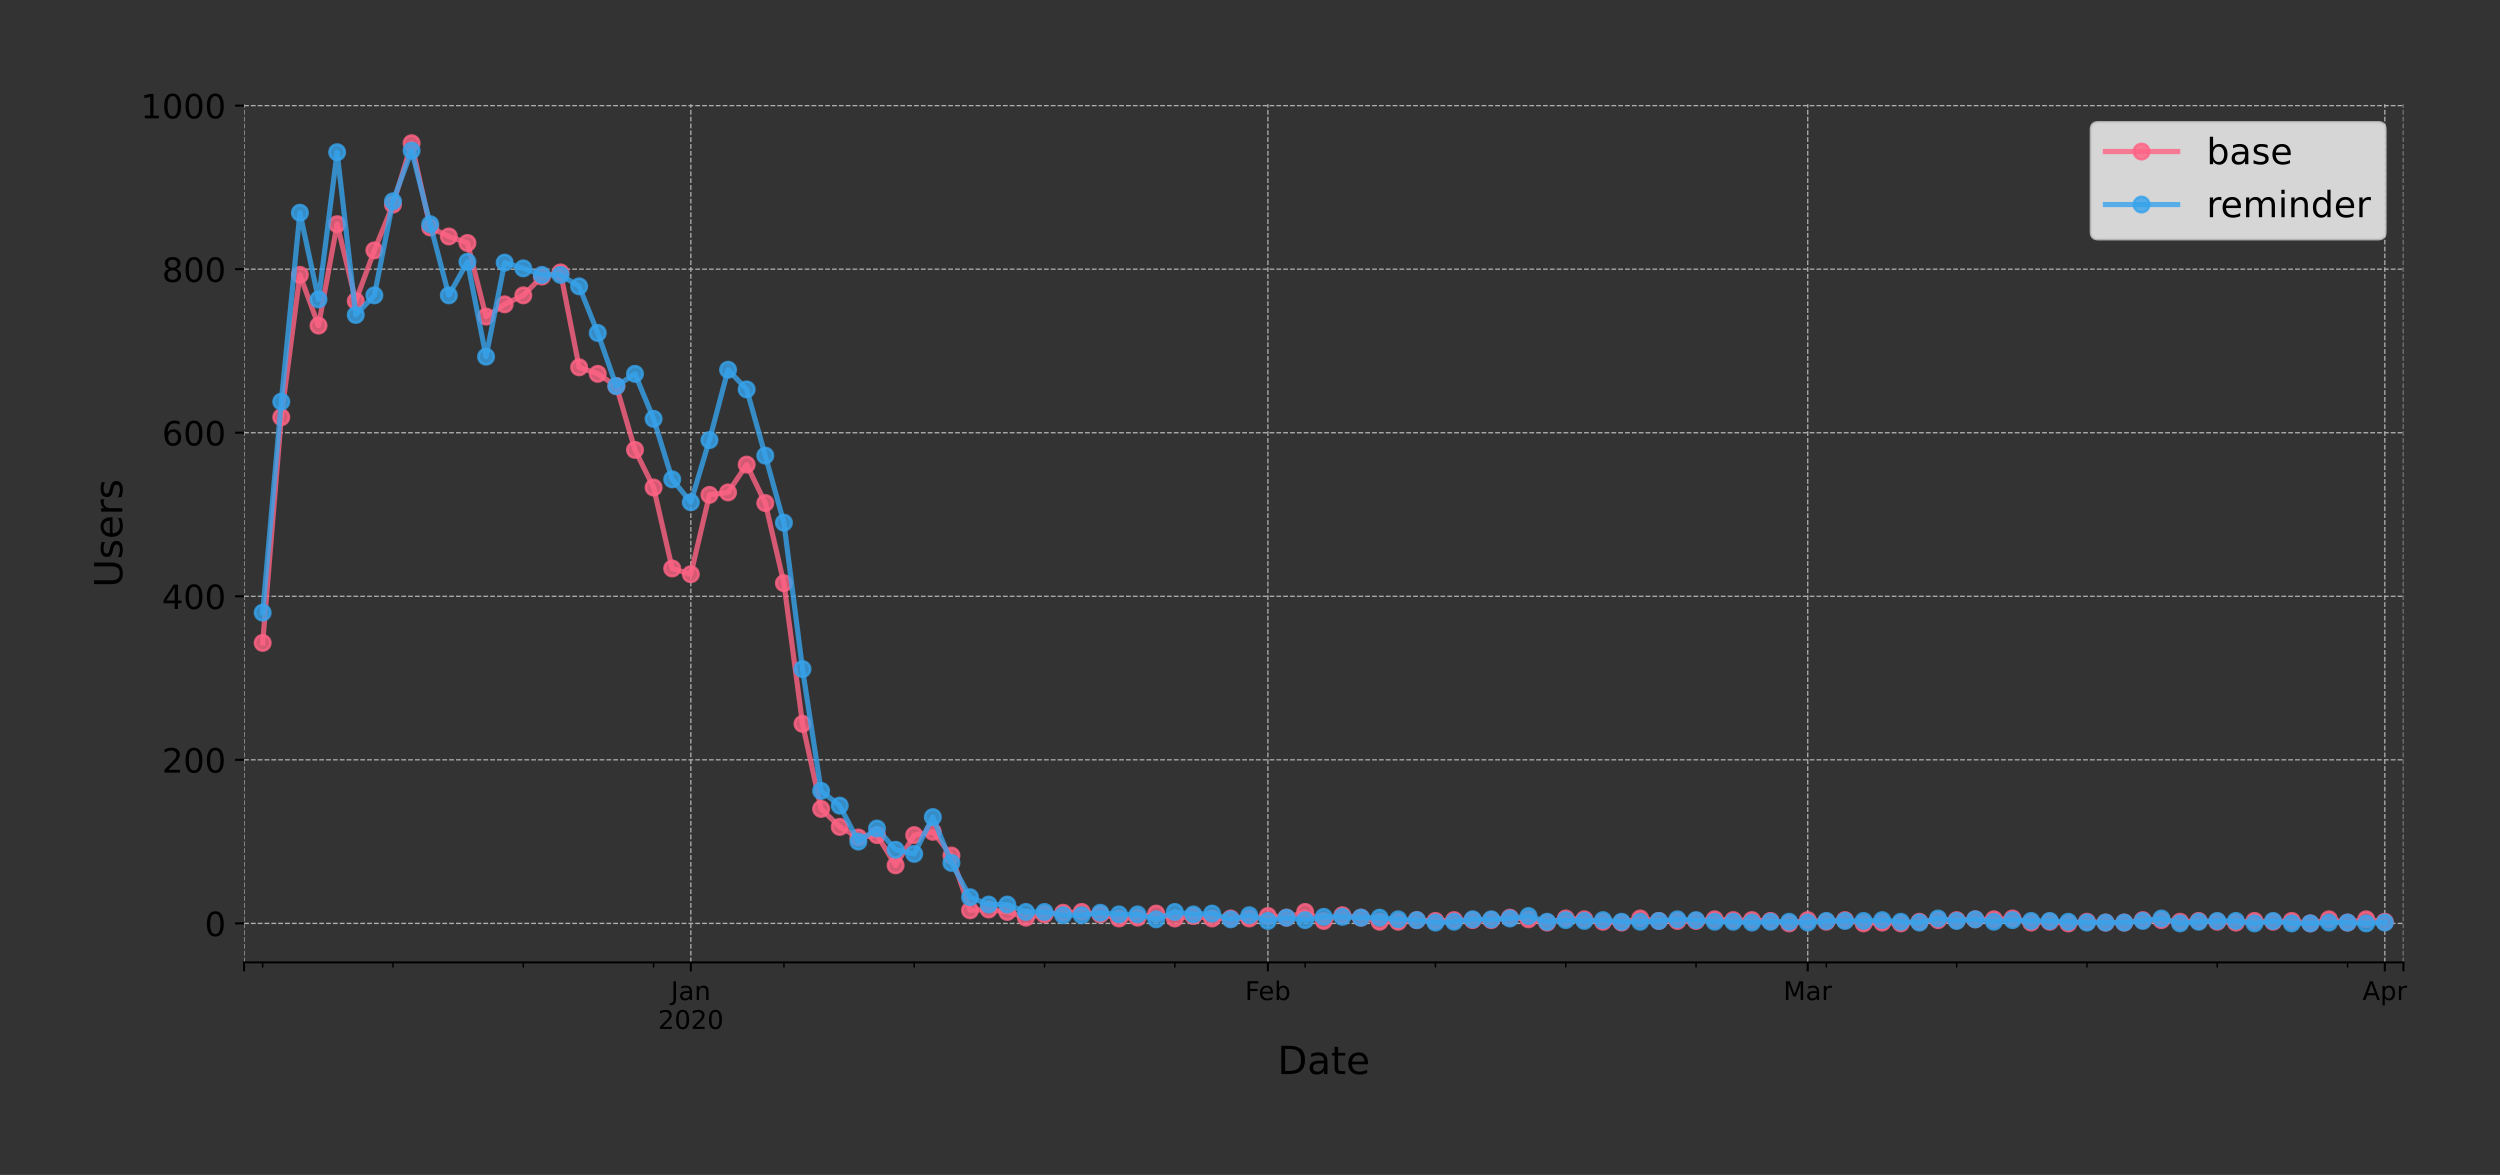 <?xml version="1.0" encoding="utf-8" standalone="no"?>
<!DOCTYPE svg PUBLIC "-//W3C//DTD SVG 1.1//EN"
  "http://www.w3.org/Graphics/SVG/1.1/DTD/svg11.dtd">
<!-- Created with matplotlib (https://matplotlib.org/) -->
<svg height="455.433pt" version="1.1" viewBox="0 0 969.037 455.433" width="969.037pt" xmlns="http://www.w3.org/2000/svg" xmlns:xlink="http://www.w3.org/1999/xlink">
 <rect x="0" y="0" width="969.037" height="455.433" fill="#333333" stroke="none"/>
 <defs>
  <style type="text/css">
*{stroke-linecap:butt;stroke-linejoin:round;}
  </style>
 </defs>
 <g id="figure_1">
  <g id="patch_1">
   <path d="M 0 455.433 
L 969.037 455.433 
L 969.037 0 
L 0 0 
z
" style="fill:none;"/>
  </g>
  <g id="axes_1">
   <g id="patch_2">
    <path d="M 94.602 373.04 
L 931.602 373.04 
L 931.602 40.4 
L 94.602 40.4 
z
" style="fill:none;"/>
   </g>
   <g id="matplotlib.axis_1">
    <g id="xtick_1">
     <g id="line2d_1">
      <path clip-path="url(#pba39776d37)" d="M 94.602 373.04 
L 94.602 40.4 
" style="fill:none;stroke:#b0b0b0;stroke-dasharray:1.85,0.8;stroke-dashoffset:0;stroke-width:0.5;"/>
     </g>
     <g id="line2d_2">
      <defs>
       <path d="M 0 0 
L 0 3.5 
" id="md4cee1762b" style="stroke:#000000;stroke-width:0.8;"/>
      </defs>
      <g>
       <use style="stroke:#000000;stroke-width:0.8;" x="94.602" xlink:href="#md4cee1762b" y="373.04"/>
      </g>
     </g>
    </g>
    <g id="xtick_2">
     <g id="line2d_3">
      <path clip-path="url(#pba39776d37)" d="M 267.775 373.04 
L 267.775 40.4 
" style="fill:none;stroke:#b0b0b0;stroke-dasharray:1.85,0.8;stroke-dashoffset:0;stroke-width:0.5;"/>
     </g>
     <g id="line2d_4">
      <g>
       <use style="stroke:#000000;stroke-width:0.8;" x="267.775" xlink:href="#md4cee1762b" y="373.04"/>
      </g>
     </g>
     <g id="text_1">
      <!-- Jan -->
      <defs>
       <path d="M 9.812 72.906 
L 19.672 72.906 
L 19.672 5.078 
Q 19.672 -8.109 14.672 -14.062 
Q 9.672 -20.016 -1.422 -20.016 
L -5.172 -20.016 
L -5.172 -11.719 
L -2.094 -11.719 
Q 4.438 -11.719 7.125 -8.047 
Q 9.812 -4.391 9.812 5.078 
z
" id="DejaVuSans-74"/>
       <path d="M 34.281 27.484 
Q 23.391 27.484 19.188 25 
Q 14.984 22.516 14.984 16.5 
Q 14.984 11.719 18.141 8.906 
Q 21.297 6.109 26.703 6.109 
Q 34.188 6.109 38.703 11.406 
Q 43.219 16.703 43.219 25.484 
L 43.219 27.484 
z
M 52.203 31.203 
L 52.203 0 
L 43.219 0 
L 43.219 8.297 
Q 40.141 3.328 35.547 0.953 
Q 30.953 -1.422 24.312 -1.422 
Q 15.922 -1.422 10.953 3.297 
Q 6 8.016 6 15.922 
Q 6 25.141 12.172 29.828 
Q 18.359 34.516 30.609 34.516 
L 43.219 34.516 
L 43.219 35.406 
Q 43.219 41.609 39.141 45 
Q 35.062 48.391 27.688 48.391 
Q 23 48.391 18.547 47.266 
Q 14.109 46.141 10.016 43.891 
L 10.016 52.203 
Q 14.938 54.109 19.578 55.047 
Q 24.219 56 28.609 56 
Q 40.484 56 46.344 49.844 
Q 52.203 43.703 52.203 31.203 
z
" id="DejaVuSans-97"/>
       <path d="M 54.891 33.016 
L 54.891 0 
L 45.906 0 
L 45.906 32.719 
Q 45.906 40.484 42.875 44.328 
Q 39.844 48.188 33.797 48.188 
Q 26.516 48.188 22.312 43.547 
Q 18.109 38.922 18.109 30.906 
L 18.109 0 
L 9.078 0 
L 9.078 54.688 
L 18.109 54.688 
L 18.109 46.188 
Q 21.344 51.125 25.703 53.562 
Q 30.078 56 35.797 56 
Q 45.219 56 50.047 50.172 
Q 54.891 44.344 54.891 33.016 
z
" id="DejaVuSans-110"/>
      </defs>
      <g transform="translate(260.067 387.639)scale(0.1 -0.1)">
       <use xlink:href="#DejaVuSans-74"/>
       <use x="29.492" xlink:href="#DejaVuSans-97"/>
       <use x="90.771" xlink:href="#DejaVuSans-110"/>
      </g>
      <!-- 2020 -->
      <defs>
       <path d="M 19.188 8.297 
L 53.609 8.297 
L 53.609 0 
L 7.328 0 
L 7.328 8.297 
Q 12.938 14.109 22.625 23.891 
Q 32.328 33.688 34.812 36.531 
Q 39.547 41.844 41.422 45.531 
Q 43.312 49.219 43.312 52.781 
Q 43.312 58.594 39.234 62.25 
Q 35.156 65.922 28.609 65.922 
Q 23.969 65.922 18.812 64.312 
Q 13.672 62.703 7.812 59.422 
L 7.812 69.391 
Q 13.766 71.781 18.938 73 
Q 24.125 74.219 28.422 74.219 
Q 39.75 74.219 46.484 68.547 
Q 53.219 62.891 53.219 53.422 
Q 53.219 48.922 51.531 44.891 
Q 49.859 40.875 45.406 35.406 
Q 44.188 33.984 37.641 27.219 
Q 31.109 20.453 19.188 8.297 
z
" id="DejaVuSans-50"/>
       <path d="M 31.781 66.406 
Q 24.172 66.406 20.328 58.906 
Q 16.5 51.422 16.5 36.375 
Q 16.5 21.391 20.328 13.891 
Q 24.172 6.391 31.781 6.391 
Q 39.453 6.391 43.281 13.891 
Q 47.125 21.391 47.125 36.375 
Q 47.125 51.422 43.281 58.906 
Q 39.453 66.406 31.781 66.406 
z
M 31.781 74.219 
Q 44.047 74.219 50.516 64.516 
Q 56.984 54.828 56.984 36.375 
Q 56.984 17.969 50.516 8.266 
Q 44.047 -1.422 31.781 -1.422 
Q 19.531 -1.422 13.062 8.266 
Q 6.594 17.969 6.594 36.375 
Q 6.594 54.828 13.062 64.516 
Q 19.531 74.219 31.781 74.219 
z
" id="DejaVuSans-48"/>
      </defs>
      <g transform="translate(255.05 398.836)scale(0.1 -0.1)">
       <use xlink:href="#DejaVuSans-50"/>
       <use x="63.623" xlink:href="#DejaVuSans-48"/>
       <use x="127.246" xlink:href="#DejaVuSans-50"/>
       <use x="190.869" xlink:href="#DejaVuSans-48"/>
      </g>
     </g>
    </g>
    <g id="xtick_3">
     <g id="line2d_5">
      <path clip-path="url(#pba39776d37)" d="M 491.456 373.04 
L 491.456 40.4 
" style="fill:none;stroke:#b0b0b0;stroke-dasharray:1.85,0.8;stroke-dashoffset:0;stroke-width:0.5;"/>
     </g>
     <g id="line2d_6">
      <g>
       <use style="stroke:#000000;stroke-width:0.8;" x="491.456" xlink:href="#md4cee1762b" y="373.04"/>
      </g>
     </g>
     <g id="text_2">
      <!-- Feb -->
      <defs>
       <path d="M 9.812 72.906 
L 51.703 72.906 
L 51.703 64.594 
L 19.672 64.594 
L 19.672 43.109 
L 48.578 43.109 
L 48.578 34.812 
L 19.672 34.812 
L 19.672 0 
L 9.812 0 
z
" id="DejaVuSans-70"/>
       <path d="M 56.203 29.594 
L 56.203 25.203 
L 14.891 25.203 
Q 15.484 15.922 20.484 11.062 
Q 25.484 6.203 34.422 6.203 
Q 39.594 6.203 44.453 7.469 
Q 49.312 8.734 54.109 11.281 
L 54.109 2.781 
Q 49.266 0.734 44.188 -0.344 
Q 39.109 -1.422 33.891 -1.422 
Q 20.797 -1.422 13.156 6.188 
Q 5.516 13.812 5.516 26.812 
Q 5.516 40.234 12.766 48.109 
Q 20.016 56 32.328 56 
Q 43.359 56 49.781 48.891 
Q 56.203 41.797 56.203 29.594 
z
M 47.219 32.234 
Q 47.125 39.594 43.094 43.984 
Q 39.062 48.391 32.422 48.391 
Q 24.906 48.391 20.391 44.141 
Q 15.875 39.891 15.188 32.172 
z
" id="DejaVuSans-101"/>
       <path d="M 48.688 27.297 
Q 48.688 37.203 44.609 42.844 
Q 40.531 48.484 33.406 48.484 
Q 26.266 48.484 22.188 42.844 
Q 18.109 37.203 18.109 27.297 
Q 18.109 17.391 22.188 11.75 
Q 26.266 6.109 33.406 6.109 
Q 40.531 6.109 44.609 11.75 
Q 48.688 17.391 48.688 27.297 
z
M 18.109 46.391 
Q 20.953 51.266 25.266 53.625 
Q 29.594 56 35.594 56 
Q 45.562 56 51.781 48.094 
Q 58.016 40.188 58.016 27.297 
Q 58.016 14.406 51.781 6.484 
Q 45.562 -1.422 35.594 -1.422 
Q 29.594 -1.422 25.266 0.953 
Q 20.953 3.328 18.109 8.203 
L 18.109 0 
L 9.078 0 
L 9.078 75.984 
L 18.109 75.984 
z
" id="DejaVuSans-98"/>
      </defs>
      <g transform="translate(482.604 387.639)scale(0.1 -0.1)">
       <use xlink:href="#DejaVuSans-70"/>
       <use x="52.02" xlink:href="#DejaVuSans-101"/>
       <use x="113.543" xlink:href="#DejaVuSans-98"/>
      </g>
     </g>
    </g>
    <g id="xtick_4">
     <g id="line2d_7">
      <path clip-path="url(#pba39776d37)" d="M 700.706 373.04 
L 700.706 40.4 
" style="fill:none;stroke:#b0b0b0;stroke-dasharray:1.85,0.8;stroke-dashoffset:0;stroke-width:0.5;"/>
     </g>
     <g id="line2d_8">
      <g>
       <use style="stroke:#000000;stroke-width:0.8;" x="700.706" xlink:href="#md4cee1762b" y="373.04"/>
      </g>
     </g>
     <g id="text_3">
      <!-- Mar -->
      <defs>
       <path d="M 9.812 72.906 
L 24.516 72.906 
L 43.109 23.297 
L 61.812 72.906 
L 76.516 72.906 
L 76.516 0 
L 66.891 0 
L 66.891 64.016 
L 48.094 14.016 
L 38.188 14.016 
L 19.391 64.016 
L 19.391 0 
L 9.812 0 
z
" id="DejaVuSans-77"/>
       <path d="M 41.109 46.297 
Q 39.594 47.172 37.812 47.578 
Q 36.031 48 33.891 48 
Q 26.266 48 22.188 43.047 
Q 18.109 38.094 18.109 28.812 
L 18.109 0 
L 9.078 0 
L 9.078 54.688 
L 18.109 54.688 
L 18.109 46.188 
Q 20.953 51.172 25.484 53.578 
Q 30.031 56 36.531 56 
Q 37.453 56 38.578 55.875 
Q 39.703 55.766 41.062 55.516 
z
" id="DejaVuSans-114"/>
      </defs>
      <g transform="translate(691.272 387.639)scale(0.1 -0.1)">
       <use xlink:href="#DejaVuSans-77"/>
       <use x="86.279" xlink:href="#DejaVuSans-97"/>
       <use x="147.559" xlink:href="#DejaVuSans-114"/>
      </g>
     </g>
    </g>
    <g id="xtick_5">
     <g id="line2d_9">
      <path clip-path="url(#pba39776d37)" d="M 924.387 373.04 
L 924.387 40.4 
" style="fill:none;stroke:#b0b0b0;stroke-dasharray:1.85,0.8;stroke-dashoffset:0;stroke-width:0.5;"/>
     </g>
     <g id="line2d_10">
      <g>
       <use style="stroke:#000000;stroke-width:0.8;" x="924.387" xlink:href="#md4cee1762b" y="373.04"/>
      </g>
     </g>
     <g id="text_4">
      <!-- Apr -->
      <defs>
       <path d="M 34.188 63.188 
L 20.797 26.906 
L 47.609 26.906 
z
M 28.609 72.906 
L 39.797 72.906 
L 67.578 0 
L 57.328 0 
L 50.688 18.703 
L 17.828 18.703 
L 11.188 0 
L 0.781 0 
z
" id="DejaVuSans-65"/>
       <path d="M 18.109 8.203 
L 18.109 -20.797 
L 9.078 -20.797 
L 9.078 54.688 
L 18.109 54.688 
L 18.109 46.391 
Q 20.953 51.266 25.266 53.625 
Q 29.594 56 35.594 56 
Q 45.562 56 51.781 48.094 
Q 58.016 40.188 58.016 27.297 
Q 58.016 14.406 51.781 6.484 
Q 45.562 -1.422 35.594 -1.422 
Q 29.594 -1.422 25.266 0.953 
Q 20.953 3.328 18.109 8.203 
z
M 48.688 27.297 
Q 48.688 37.203 44.609 42.844 
Q 40.531 48.484 33.406 48.484 
Q 26.266 48.484 22.188 42.844 
Q 18.109 37.203 18.109 27.297 
Q 18.109 17.391 22.188 11.75 
Q 26.266 6.109 33.406 6.109 
Q 40.531 6.109 44.609 11.75 
Q 48.688 17.391 48.688 27.297 
z
" id="DejaVuSans-112"/>
      </defs>
      <g transform="translate(915.737 387.639)scale(0.1 -0.1)">
       <use xlink:href="#DejaVuSans-65"/>
       <use x="68.408" xlink:href="#DejaVuSans-112"/>
       <use x="131.885" xlink:href="#DejaVuSans-114"/>
      </g>
     </g>
    </g>
    <g id="xtick_6">
     <g id="line2d_11">
      <path clip-path="url(#pba39776d37)" d="M 931.602 373.04 
L 931.602 40.4 
" style="fill:none;stroke:#b0b0b0;stroke-dasharray:1.85,0.8;stroke-dashoffset:0;stroke-width:0.5;"/>
     </g>
     <g id="line2d_12">
      <g>
       <use style="stroke:#000000;stroke-width:0.8;" x="931.602" xlink:href="#md4cee1762b" y="373.04"/>
      </g>
     </g>
    </g>
    <g id="xtick_7">
     <g id="line2d_13">
      <defs>
       <path d="M 0 0 
L 0 2 
" id="md830f588fb" style="stroke:#000000;stroke-width:0.6;"/>
      </defs>
      <g>
       <use style="stroke:#000000;stroke-width:0.6;" x="101.818" xlink:href="#md830f588fb" y="373.04"/>
      </g>
     </g>
    </g>
    <g id="xtick_8">
     <g id="line2d_14">
      <g>
       <use style="stroke:#000000;stroke-width:0.6;" x="152.326" xlink:href="#md830f588fb" y="373.04"/>
      </g>
     </g>
    </g>
    <g id="xtick_9">
     <g id="line2d_15">
      <g>
       <use style="stroke:#000000;stroke-width:0.6;" x="202.835" xlink:href="#md830f588fb" y="373.04"/>
      </g>
     </g>
    </g>
    <g id="xtick_10">
     <g id="line2d_16">
      <g>
       <use style="stroke:#000000;stroke-width:0.6;" x="253.344" xlink:href="#md830f588fb" y="373.04"/>
      </g>
     </g>
    </g>
    <g id="xtick_11">
     <g id="line2d_17">
      <g>
       <use style="stroke:#000000;stroke-width:0.6;" x="303.852" xlink:href="#md830f588fb" y="373.04"/>
      </g>
     </g>
    </g>
    <g id="xtick_12">
     <g id="line2d_18">
      <g>
       <use style="stroke:#000000;stroke-width:0.6;" x="354.361" xlink:href="#md830f588fb" y="373.04"/>
      </g>
     </g>
    </g>
    <g id="xtick_13">
     <g id="line2d_19">
      <g>
       <use style="stroke:#000000;stroke-width:0.6;" x="404.869" xlink:href="#md830f588fb" y="373.04"/>
      </g>
     </g>
    </g>
    <g id="xtick_14">
     <g id="line2d_20">
      <g>
       <use style="stroke:#000000;stroke-width:0.6;" x="455.378" xlink:href="#md830f588fb" y="373.04"/>
      </g>
     </g>
    </g>
    <g id="xtick_15">
     <g id="line2d_21">
      <g>
       <use style="stroke:#000000;stroke-width:0.6;" x="505.887" xlink:href="#md830f588fb" y="373.04"/>
      </g>
     </g>
    </g>
    <g id="xtick_16">
     <g id="line2d_22">
      <g>
       <use style="stroke:#000000;stroke-width:0.6;" x="556.395" xlink:href="#md830f588fb" y="373.04"/>
      </g>
     </g>
    </g>
    <g id="xtick_17">
     <g id="line2d_23">
      <g>
       <use style="stroke:#000000;stroke-width:0.6;" x="606.904" xlink:href="#md830f588fb" y="373.04"/>
      </g>
     </g>
    </g>
    <g id="xtick_18">
     <g id="line2d_24">
      <g>
       <use style="stroke:#000000;stroke-width:0.6;" x="657.413" xlink:href="#md830f588fb" y="373.04"/>
      </g>
     </g>
    </g>
    <g id="xtick_19">
     <g id="line2d_25">
      <g>
       <use style="stroke:#000000;stroke-width:0.6;" x="707.921" xlink:href="#md830f588fb" y="373.04"/>
      </g>
     </g>
    </g>
    <g id="xtick_20">
     <g id="line2d_26">
      <g>
       <use style="stroke:#000000;stroke-width:0.6;" x="758.43" xlink:href="#md830f588fb" y="373.04"/>
      </g>
     </g>
    </g>
    <g id="xtick_21">
     <g id="line2d_27">
      <g>
       <use style="stroke:#000000;stroke-width:0.6;" x="808.938" xlink:href="#md830f588fb" y="373.04"/>
      </g>
     </g>
    </g>
    <g id="xtick_22">
     <g id="line2d_28">
      <g>
       <use style="stroke:#000000;stroke-width:0.6;" x="859.447" xlink:href="#md830f588fb" y="373.04"/>
      </g>
     </g>
    </g>
    <g id="xtick_23">
     <g id="line2d_29">
      <g>
       <use style="stroke:#000000;stroke-width:0.6;" x="909.956" xlink:href="#md830f588fb" y="373.04"/>
      </g>
     </g>
    </g>
    <g id="text_5">
     <!-- Date -->
     <defs>
      <path d="M 19.672 64.797 
L 19.672 8.109 
L 31.594 8.109 
Q 46.688 8.109 53.688 14.938 
Q 60.688 21.781 60.688 36.531 
Q 60.688 51.172 53.688 57.984 
Q 46.688 64.797 31.594 64.797 
z
M 9.812 72.906 
L 30.078 72.906 
Q 51.266 72.906 61.172 64.094 
Q 71.094 55.281 71.094 36.531 
Q 71.094 17.672 61.125 8.828 
Q 51.172 0 30.078 0 
L 9.812 0 
z
" id="DejaVuSans-68"/>
      <path d="M 18.312 70.219 
L 18.312 54.688 
L 36.812 54.688 
L 36.812 47.703 
L 18.312 47.703 
L 18.312 18.016 
Q 18.312 11.328 20.141 9.422 
Q 21.969 7.516 27.594 7.516 
L 36.812 7.516 
L 36.812 0 
L 27.594 0 
Q 17.188 0 13.234 3.875 
Q 9.281 7.766 9.281 18.016 
L 9.281 47.703 
L 2.688 47.703 
L 2.688 54.688 
L 9.281 54.688 
L 9.281 70.219 
z
" id="DejaVuSans-116"/>
     </defs>
     <g transform="translate(495.176 416.314)scale(0.15 -0.15)">
      <use xlink:href="#DejaVuSans-68"/>
      <use x="77.002" xlink:href="#DejaVuSans-97"/>
      <use x="138.281" xlink:href="#DejaVuSans-116"/>
      <use x="177.49" xlink:href="#DejaVuSans-101"/>
     </g>
    </g>
   </g>
   <g id="matplotlib.axis_2">
    <g id="ytick_1">
     <g id="line2d_30">
      <path clip-path="url(#pba39776d37)" d="M 94.602 357.92 
L 931.602 357.92 
" style="fill:none;stroke:#b0b0b0;stroke-dasharray:1.85,0.8;stroke-dashoffset:0;stroke-width:0.5;"/>
     </g>
     <g id="line2d_31">
      <defs>
       <path d="M 0 0 
L -3.5 0 
" id="mca2a0cb3e1" style="stroke:#000000;stroke-width:0.8;"/>
      </defs>
      <g>
       <use style="stroke:#000000;stroke-width:0.8;" x="94.602" xlink:href="#mca2a0cb3e1" y="357.92"/>
      </g>
     </g>
     <g id="text_6">
      <!-- 0 -->
      <g transform="translate(79.331 362.859)scale(0.13 -0.13)">
       <use xlink:href="#DejaVuSans-48"/>
      </g>
     </g>
    </g>
    <g id="ytick_2">
     <g id="line2d_32">
      <path clip-path="url(#pba39776d37)" d="M 94.602 294.524 
L 931.602 294.524 
" style="fill:none;stroke:#b0b0b0;stroke-dasharray:1.85,0.8;stroke-dashoffset:0;stroke-width:0.5;"/>
     </g>
     <g id="line2d_33">
      <g>
       <use style="stroke:#000000;stroke-width:0.8;" x="94.602" xlink:href="#mca2a0cb3e1" y="294.524"/>
      </g>
     </g>
     <g id="text_7">
      <!-- 200 -->
      <g transform="translate(62.788 299.463)scale(0.13 -0.13)">
       <use xlink:href="#DejaVuSans-50"/>
       <use x="63.623" xlink:href="#DejaVuSans-48"/>
       <use x="127.246" xlink:href="#DejaVuSans-48"/>
      </g>
     </g>
    </g>
    <g id="ytick_3">
     <g id="line2d_34">
      <path clip-path="url(#pba39776d37)" d="M 94.602 231.128 
L 931.602 231.128 
" style="fill:none;stroke:#b0b0b0;stroke-dasharray:1.85,0.8;stroke-dashoffset:0;stroke-width:0.5;"/>
     </g>
     <g id="line2d_35">
      <g>
       <use style="stroke:#000000;stroke-width:0.8;" x="94.602" xlink:href="#mca2a0cb3e1" y="231.128"/>
      </g>
     </g>
     <g id="text_8">
      <!-- 400 -->
      <defs>
       <path d="M 37.797 64.312 
L 12.891 25.391 
L 37.797 25.391 
z
M 35.203 72.906 
L 47.609 72.906 
L 47.609 25.391 
L 58.016 25.391 
L 58.016 17.188 
L 47.609 17.188 
L 47.609 0 
L 37.797 0 
L 37.797 17.188 
L 4.891 17.188 
L 4.891 26.703 
z
" id="DejaVuSans-52"/>
      </defs>
      <g transform="translate(62.788 236.067)scale(0.13 -0.13)">
       <use xlink:href="#DejaVuSans-52"/>
       <use x="63.623" xlink:href="#DejaVuSans-48"/>
       <use x="127.246" xlink:href="#DejaVuSans-48"/>
      </g>
     </g>
    </g>
    <g id="ytick_4">
     <g id="line2d_36">
      <path clip-path="url(#pba39776d37)" d="M 94.602 167.731 
L 931.602 167.731 
" style="fill:none;stroke:#b0b0b0;stroke-dasharray:1.85,0.8;stroke-dashoffset:0;stroke-width:0.5;"/>
     </g>
     <g id="line2d_37">
      <g>
       <use style="stroke:#000000;stroke-width:0.8;" x="94.602" xlink:href="#mca2a0cb3e1" y="167.731"/>
      </g>
     </g>
     <g id="text_9">
      <!-- 600 -->
      <defs>
       <path d="M 33.016 40.375 
Q 26.375 40.375 22.484 35.828 
Q 18.609 31.297 18.609 23.391 
Q 18.609 15.531 22.484 10.953 
Q 26.375 6.391 33.016 6.391 
Q 39.656 6.391 43.531 10.953 
Q 47.406 15.531 47.406 23.391 
Q 47.406 31.297 43.531 35.828 
Q 39.656 40.375 33.016 40.375 
z
M 52.594 71.297 
L 52.594 62.312 
Q 48.875 64.062 45.094 64.984 
Q 41.312 65.922 37.594 65.922 
Q 27.828 65.922 22.672 59.328 
Q 17.531 52.734 16.797 39.406 
Q 19.672 43.656 24.016 45.922 
Q 28.375 48.188 33.594 48.188 
Q 44.578 48.188 50.953 41.516 
Q 57.328 34.859 57.328 23.391 
Q 57.328 12.156 50.688 5.359 
Q 44.047 -1.422 33.016 -1.422 
Q 20.359 -1.422 13.672 8.266 
Q 6.984 17.969 6.984 36.375 
Q 6.984 53.656 15.188 63.938 
Q 23.391 74.219 37.203 74.219 
Q 40.922 74.219 44.703 73.484 
Q 48.484 72.75 52.594 71.297 
z
" id="DejaVuSans-54"/>
      </defs>
      <g transform="translate(62.788 172.67)scale(0.13 -0.13)">
       <use xlink:href="#DejaVuSans-54"/>
       <use x="63.623" xlink:href="#DejaVuSans-48"/>
       <use x="127.246" xlink:href="#DejaVuSans-48"/>
      </g>
     </g>
    </g>
    <g id="ytick_5">
     <g id="line2d_38">
      <path clip-path="url(#pba39776d37)" d="M 94.602 104.335 
L 931.602 104.335 
" style="fill:none;stroke:#b0b0b0;stroke-dasharray:1.85,0.8;stroke-dashoffset:0;stroke-width:0.5;"/>
     </g>
     <g id="line2d_39">
      <g>
       <use style="stroke:#000000;stroke-width:0.8;" x="94.602" xlink:href="#mca2a0cb3e1" y="104.335"/>
      </g>
     </g>
     <g id="text_10">
      <!-- 800 -->
      <defs>
       <path d="M 31.781 34.625 
Q 24.75 34.625 20.719 30.859 
Q 16.703 27.094 16.703 20.516 
Q 16.703 13.922 20.719 10.156 
Q 24.75 6.391 31.781 6.391 
Q 38.812 6.391 42.859 10.172 
Q 46.922 13.969 46.922 20.516 
Q 46.922 27.094 42.891 30.859 
Q 38.875 34.625 31.781 34.625 
z
M 21.922 38.812 
Q 15.578 40.375 12.031 44.719 
Q 8.5 49.078 8.5 55.328 
Q 8.5 64.062 14.719 69.141 
Q 20.953 74.219 31.781 74.219 
Q 42.672 74.219 48.875 69.141 
Q 55.078 64.062 55.078 55.328 
Q 55.078 49.078 51.531 44.719 
Q 48 40.375 41.703 38.812 
Q 48.828 37.156 52.797 32.312 
Q 56.781 27.484 56.781 20.516 
Q 56.781 9.906 50.312 4.234 
Q 43.844 -1.422 31.781 -1.422 
Q 19.734 -1.422 13.25 4.234 
Q 6.781 9.906 6.781 20.516 
Q 6.781 27.484 10.781 32.312 
Q 14.797 37.156 21.922 38.812 
z
M 18.312 54.391 
Q 18.312 48.734 21.844 45.562 
Q 25.391 42.391 31.781 42.391 
Q 38.141 42.391 41.719 45.562 
Q 45.312 48.734 45.312 54.391 
Q 45.312 60.062 41.719 63.234 
Q 38.141 66.406 31.781 66.406 
Q 25.391 66.406 21.844 63.234 
Q 18.312 60.062 18.312 54.391 
z
" id="DejaVuSans-56"/>
      </defs>
      <g transform="translate(62.788 109.274)scale(0.13 -0.13)">
       <use xlink:href="#DejaVuSans-56"/>
       <use x="63.623" xlink:href="#DejaVuSans-48"/>
       <use x="127.246" xlink:href="#DejaVuSans-48"/>
      </g>
     </g>
    </g>
    <g id="ytick_6">
     <g id="line2d_40">
      <path clip-path="url(#pba39776d37)" d="M 94.602 40.939 
L 931.602 40.939 
" style="fill:none;stroke:#b0b0b0;stroke-dasharray:1.85,0.8;stroke-dashoffset:0;stroke-width:0.5;"/>
     </g>
     <g id="line2d_41">
      <g>
       <use style="stroke:#000000;stroke-width:0.8;" x="94.602" xlink:href="#mca2a0cb3e1" y="40.939"/>
      </g>
     </g>
     <g id="text_11">
      <!-- 1000 -->
      <defs>
       <path d="M 12.406 8.297 
L 28.516 8.297 
L 28.516 63.922 
L 10.984 60.406 
L 10.984 69.391 
L 28.422 72.906 
L 38.281 72.906 
L 38.281 8.297 
L 54.391 8.297 
L 54.391 0 
L 12.406 0 
z
" id="DejaVuSans-49"/>
      </defs>
      <g transform="translate(54.517 45.878)scale(0.13 -0.13)">
       <use xlink:href="#DejaVuSans-49"/>
       <use x="63.623" xlink:href="#DejaVuSans-48"/>
       <use x="127.246" xlink:href="#DejaVuSans-48"/>
       <use x="190.869" xlink:href="#DejaVuSans-48"/>
      </g>
     </g>
    </g>
    <g id="text_12">
     <!-- Users -->
     <defs>
      <path d="M 8.688 72.906 
L 18.609 72.906 
L 18.609 28.609 
Q 18.609 16.891 22.844 11.734 
Q 27.094 6.594 36.625 6.594 
Q 46.094 6.594 50.344 11.734 
Q 54.594 16.891 54.594 28.609 
L 54.594 72.906 
L 64.5 72.906 
L 64.5 27.391 
Q 64.5 13.141 57.438 5.859 
Q 50.391 -1.422 36.625 -1.422 
Q 22.797 -1.422 15.734 5.859 
Q 8.688 13.141 8.688 27.391 
z
" id="DejaVuSans-85"/>
      <path d="M 44.281 53.078 
L 44.281 44.578 
Q 40.484 46.531 36.375 47.5 
Q 32.281 48.484 27.875 48.484 
Q 21.188 48.484 17.844 46.438 
Q 14.5 44.391 14.5 40.281 
Q 14.5 37.156 16.891 35.375 
Q 19.281 33.594 26.516 31.984 
L 29.594 31.297 
Q 39.156 29.25 43.188 25.516 
Q 47.219 21.781 47.219 15.094 
Q 47.219 7.469 41.188 3.016 
Q 35.156 -1.422 24.609 -1.422 
Q 20.219 -1.422 15.453 -0.562 
Q 10.688 0.297 5.422 2 
L 5.422 11.281 
Q 10.406 8.688 15.234 7.391 
Q 20.062 6.109 24.812 6.109 
Q 31.156 6.109 34.562 8.281 
Q 37.984 10.453 37.984 14.406 
Q 37.984 18.062 35.516 20.016 
Q 33.062 21.969 24.703 23.781 
L 21.578 24.516 
Q 13.234 26.266 9.516 29.906 
Q 5.812 33.547 5.812 39.891 
Q 5.812 47.609 11.281 51.797 
Q 16.75 56 26.812 56 
Q 31.781 56 36.172 55.266 
Q 40.578 54.547 44.281 53.078 
z
" id="DejaVuSans-115"/>
     </defs>
     <g transform="translate(47.398 227.721)rotate(-90)scale(0.15 -0.15)">
      <use xlink:href="#DejaVuSans-85"/>
      <use x="73.193" xlink:href="#DejaVuSans-115"/>
      <use x="125.293" xlink:href="#DejaVuSans-101"/>
      <use x="186.816" xlink:href="#DejaVuSans-114"/>
      <use x="227.93" xlink:href="#DejaVuSans-115"/>
     </g>
    </g>
   </g>
   <g id="line2d_42">
    <path clip-path="url(#pba39776d37)" d="M 101.818 249.196 
L 109.033 161.709 
L 116.249 106.554 
L 123.464 126.207 
L 130.68 86.901 
L 137.895 116.697 
L 145.111 97.045 
L 152.326 79.294 
L 159.542 55.52 
L 166.757 88.169 
L 173.973 91.656 
L 181.188 94.192 
L 188.404 122.72 
L 195.619 117.965 
L 202.835 114.479 
L 210.05 107.188 
L 217.266 105.603 
L 224.481 142.373 
L 231.697 144.909 
L 238.913 149.664 
L 246.128 174.388 
L 253.344 188.969 
L 260.559 220.35 
L 267.775 222.569 
L 274.99 191.822 
L 282.206 190.871 
L 289.421 180.094 
L 296.637 194.992 
L 303.852 226.056 
L 311.068 280.577 
L 318.283 313.543 
L 325.499 320.516 
L 332.714 324.637 
L 339.93 323.686 
L 347.145 335.414 
L 354.361 323.686 
L 361.576 322.418 
L 368.792 331.611 
L 376.007 352.848 
L 383.223 352.531 
L 390.438 353.482 
L 397.654 355.701 
L 404.869 354.433 
L 412.085 353.799 
L 419.3 353.482 
L 426.516 354.433 
L 433.731 356.018 
L 440.947 355.701 
L 448.163 354.116 
L 455.378 356.018 
L 462.594 355.067 
L 469.809 356.018 
L 477.025 356.018 
L 484.24 356.018 
L 491.456 355.067 
L 498.671 355.701 
L 505.887 353.482 
L 513.102 356.969 
L 520.318 354.75 
L 527.533 355.701 
L 534.749 357.286 
L 541.964 357.286 
L 549.18 356.652 
L 556.395 356.969 
L 563.611 356.652 
L 570.826 356.652 
L 578.042 356.652 
L 585.257 355.701 
L 592.473 356.335 
L 599.688 357.603 
L 606.904 356.018 
L 614.119 356.335 
L 621.335 357.286 
L 628.55 357.603 
L 635.766 356.018 
L 642.981 356.969 
L 650.197 356.969 
L 657.413 356.969 
L 664.628 356.335 
L 671.844 356.652 
L 679.059 356.652 
L 686.275 356.969 
L 693.49 357.92 
L 700.706 356.652 
L 707.921 357.286 
L 715.137 356.652 
L 722.352 357.92 
L 729.568 357.603 
L 736.783 357.92 
L 743.999 357.286 
L 751.214 356.652 
L 758.43 356.652 
L 765.645 356.335 
L 772.861 356.335 
L 780.076 356.018 
L 787.292 357.603 
L 794.507 357.286 
L 801.723 357.92 
L 808.938 357.286 
L 816.154 357.603 
L 823.369 357.603 
L 830.585 356.652 
L 837.8 356.652 
L 845.016 357.286 
L 852.231 356.969 
L 859.447 357.286 
L 866.663 357.603 
L 873.878 356.969 
L 881.094 357.286 
L 888.309 356.969 
L 895.525 357.92 
L 902.74 356.335 
L 909.956 357.603 
L 917.171 356.335 
L 924.387 357.286 
" style="fill:none;stroke:#ff6384;stroke-linecap:square;stroke-opacity:0.8;stroke-width:2;"/>
    <defs>
     <path d="M 0 3 
C 0.796 3 1.559 2.684 2.121 2.121 
C 2.684 1.559 3 0.796 3 0 
C 3 -0.796 2.684 -1.559 2.121 -2.121 
C 1.559 -2.684 0.796 -3 0 -3 
C -0.796 -3 -1.559 -2.684 -2.121 -2.121 
C -2.684 -1.559 -3 -0.796 -3 0 
C -3 0.796 -2.684 1.559 -2.121 2.121 
C -1.559 2.684 -0.796 3 0 3 
z
" id="m22642d4219" style="stroke:#ff6384;stroke-opacity:0.8;"/>
    </defs>
    <g clip-path="url(#pba39776d37)">
     <use style="fill:#ff6384;fill-opacity:0.8;stroke:#ff6384;stroke-opacity:0.8;" x="101.818" xlink:href="#m22642d4219" y="249.196"/>
     <use style="fill:#ff6384;fill-opacity:0.8;stroke:#ff6384;stroke-opacity:0.8;" x="109.033" xlink:href="#m22642d4219" y="161.709"/>
     <use style="fill:#ff6384;fill-opacity:0.8;stroke:#ff6384;stroke-opacity:0.8;" x="116.249" xlink:href="#m22642d4219" y="106.554"/>
     <use style="fill:#ff6384;fill-opacity:0.8;stroke:#ff6384;stroke-opacity:0.8;" x="123.464" xlink:href="#m22642d4219" y="126.207"/>
     <use style="fill:#ff6384;fill-opacity:0.8;stroke:#ff6384;stroke-opacity:0.8;" x="130.68" xlink:href="#m22642d4219" y="86.901"/>
     <use style="fill:#ff6384;fill-opacity:0.8;stroke:#ff6384;stroke-opacity:0.8;" x="137.895" xlink:href="#m22642d4219" y="116.697"/>
     <use style="fill:#ff6384;fill-opacity:0.8;stroke:#ff6384;stroke-opacity:0.8;" x="145.111" xlink:href="#m22642d4219" y="97.045"/>
     <use style="fill:#ff6384;fill-opacity:0.8;stroke:#ff6384;stroke-opacity:0.8;" x="152.326" xlink:href="#m22642d4219" y="79.294"/>
     <use style="fill:#ff6384;fill-opacity:0.8;stroke:#ff6384;stroke-opacity:0.8;" x="159.542" xlink:href="#m22642d4219" y="55.52"/>
     <use style="fill:#ff6384;fill-opacity:0.8;stroke:#ff6384;stroke-opacity:0.8;" x="166.757" xlink:href="#m22642d4219" y="88.169"/>
     <use style="fill:#ff6384;fill-opacity:0.8;stroke:#ff6384;stroke-opacity:0.8;" x="173.973" xlink:href="#m22642d4219" y="91.656"/>
     <use style="fill:#ff6384;fill-opacity:0.8;stroke:#ff6384;stroke-opacity:0.8;" x="181.188" xlink:href="#m22642d4219" y="94.192"/>
     <use style="fill:#ff6384;fill-opacity:0.8;stroke:#ff6384;stroke-opacity:0.8;" x="188.404" xlink:href="#m22642d4219" y="122.72"/>
     <use style="fill:#ff6384;fill-opacity:0.8;stroke:#ff6384;stroke-opacity:0.8;" x="195.619" xlink:href="#m22642d4219" y="117.965"/>
     <use style="fill:#ff6384;fill-opacity:0.8;stroke:#ff6384;stroke-opacity:0.8;" x="202.835" xlink:href="#m22642d4219" y="114.479"/>
     <use style="fill:#ff6384;fill-opacity:0.8;stroke:#ff6384;stroke-opacity:0.8;" x="210.05" xlink:href="#m22642d4219" y="107.188"/>
     <use style="fill:#ff6384;fill-opacity:0.8;stroke:#ff6384;stroke-opacity:0.8;" x="217.266" xlink:href="#m22642d4219" y="105.603"/>
     <use style="fill:#ff6384;fill-opacity:0.8;stroke:#ff6384;stroke-opacity:0.8;" x="224.481" xlink:href="#m22642d4219" y="142.373"/>
     <use style="fill:#ff6384;fill-opacity:0.8;stroke:#ff6384;stroke-opacity:0.8;" x="231.697" xlink:href="#m22642d4219" y="144.909"/>
     <use style="fill:#ff6384;fill-opacity:0.8;stroke:#ff6384;stroke-opacity:0.8;" x="238.913" xlink:href="#m22642d4219" y="149.664"/>
     <use style="fill:#ff6384;fill-opacity:0.8;stroke:#ff6384;stroke-opacity:0.8;" x="246.128" xlink:href="#m22642d4219" y="174.388"/>
     <use style="fill:#ff6384;fill-opacity:0.8;stroke:#ff6384;stroke-opacity:0.8;" x="253.344" xlink:href="#m22642d4219" y="188.969"/>
     <use style="fill:#ff6384;fill-opacity:0.8;stroke:#ff6384;stroke-opacity:0.8;" x="260.559" xlink:href="#m22642d4219" y="220.35"/>
     <use style="fill:#ff6384;fill-opacity:0.8;stroke:#ff6384;stroke-opacity:0.8;" x="267.775" xlink:href="#m22642d4219" y="222.569"/>
     <use style="fill:#ff6384;fill-opacity:0.8;stroke:#ff6384;stroke-opacity:0.8;" x="274.99" xlink:href="#m22642d4219" y="191.822"/>
     <use style="fill:#ff6384;fill-opacity:0.8;stroke:#ff6384;stroke-opacity:0.8;" x="282.206" xlink:href="#m22642d4219" y="190.871"/>
     <use style="fill:#ff6384;fill-opacity:0.8;stroke:#ff6384;stroke-opacity:0.8;" x="289.421" xlink:href="#m22642d4219" y="180.094"/>
     <use style="fill:#ff6384;fill-opacity:0.8;stroke:#ff6384;stroke-opacity:0.8;" x="296.637" xlink:href="#m22642d4219" y="194.992"/>
     <use style="fill:#ff6384;fill-opacity:0.8;stroke:#ff6384;stroke-opacity:0.8;" x="303.852" xlink:href="#m22642d4219" y="226.056"/>
     <use style="fill:#ff6384;fill-opacity:0.8;stroke:#ff6384;stroke-opacity:0.8;" x="311.068" xlink:href="#m22642d4219" y="280.577"/>
     <use style="fill:#ff6384;fill-opacity:0.8;stroke:#ff6384;stroke-opacity:0.8;" x="318.283" xlink:href="#m22642d4219" y="313.543"/>
     <use style="fill:#ff6384;fill-opacity:0.8;stroke:#ff6384;stroke-opacity:0.8;" x="325.499" xlink:href="#m22642d4219" y="320.516"/>
     <use style="fill:#ff6384;fill-opacity:0.8;stroke:#ff6384;stroke-opacity:0.8;" x="332.714" xlink:href="#m22642d4219" y="324.637"/>
     <use style="fill:#ff6384;fill-opacity:0.8;stroke:#ff6384;stroke-opacity:0.8;" x="339.93" xlink:href="#m22642d4219" y="323.686"/>
     <use style="fill:#ff6384;fill-opacity:0.8;stroke:#ff6384;stroke-opacity:0.8;" x="347.145" xlink:href="#m22642d4219" y="335.414"/>
     <use style="fill:#ff6384;fill-opacity:0.8;stroke:#ff6384;stroke-opacity:0.8;" x="354.361" xlink:href="#m22642d4219" y="323.686"/>
     <use style="fill:#ff6384;fill-opacity:0.8;stroke:#ff6384;stroke-opacity:0.8;" x="361.576" xlink:href="#m22642d4219" y="322.418"/>
     <use style="fill:#ff6384;fill-opacity:0.8;stroke:#ff6384;stroke-opacity:0.8;" x="368.792" xlink:href="#m22642d4219" y="331.611"/>
     <use style="fill:#ff6384;fill-opacity:0.8;stroke:#ff6384;stroke-opacity:0.8;" x="376.007" xlink:href="#m22642d4219" y="352.848"/>
     <use style="fill:#ff6384;fill-opacity:0.8;stroke:#ff6384;stroke-opacity:0.8;" x="383.223" xlink:href="#m22642d4219" y="352.531"/>
     <use style="fill:#ff6384;fill-opacity:0.8;stroke:#ff6384;stroke-opacity:0.8;" x="390.438" xlink:href="#m22642d4219" y="353.482"/>
     <use style="fill:#ff6384;fill-opacity:0.8;stroke:#ff6384;stroke-opacity:0.8;" x="397.654" xlink:href="#m22642d4219" y="355.701"/>
     <use style="fill:#ff6384;fill-opacity:0.8;stroke:#ff6384;stroke-opacity:0.8;" x="404.869" xlink:href="#m22642d4219" y="354.433"/>
     <use style="fill:#ff6384;fill-opacity:0.8;stroke:#ff6384;stroke-opacity:0.8;" x="412.085" xlink:href="#m22642d4219" y="353.799"/>
     <use style="fill:#ff6384;fill-opacity:0.8;stroke:#ff6384;stroke-opacity:0.8;" x="419.3" xlink:href="#m22642d4219" y="353.482"/>
     <use style="fill:#ff6384;fill-opacity:0.8;stroke:#ff6384;stroke-opacity:0.8;" x="426.516" xlink:href="#m22642d4219" y="354.433"/>
     <use style="fill:#ff6384;fill-opacity:0.8;stroke:#ff6384;stroke-opacity:0.8;" x="433.731" xlink:href="#m22642d4219" y="356.018"/>
     <use style="fill:#ff6384;fill-opacity:0.8;stroke:#ff6384;stroke-opacity:0.8;" x="440.947" xlink:href="#m22642d4219" y="355.701"/>
     <use style="fill:#ff6384;fill-opacity:0.8;stroke:#ff6384;stroke-opacity:0.8;" x="448.163" xlink:href="#m22642d4219" y="354.116"/>
     <use style="fill:#ff6384;fill-opacity:0.8;stroke:#ff6384;stroke-opacity:0.8;" x="455.378" xlink:href="#m22642d4219" y="356.018"/>
     <use style="fill:#ff6384;fill-opacity:0.8;stroke:#ff6384;stroke-opacity:0.8;" x="462.594" xlink:href="#m22642d4219" y="355.067"/>
     <use style="fill:#ff6384;fill-opacity:0.8;stroke:#ff6384;stroke-opacity:0.8;" x="469.809" xlink:href="#m22642d4219" y="356.018"/>
     <use style="fill:#ff6384;fill-opacity:0.8;stroke:#ff6384;stroke-opacity:0.8;" x="477.025" xlink:href="#m22642d4219" y="356.018"/>
     <use style="fill:#ff6384;fill-opacity:0.8;stroke:#ff6384;stroke-opacity:0.8;" x="484.24" xlink:href="#m22642d4219" y="356.018"/>
     <use style="fill:#ff6384;fill-opacity:0.8;stroke:#ff6384;stroke-opacity:0.8;" x="491.456" xlink:href="#m22642d4219" y="355.067"/>
     <use style="fill:#ff6384;fill-opacity:0.8;stroke:#ff6384;stroke-opacity:0.8;" x="498.671" xlink:href="#m22642d4219" y="355.701"/>
     <use style="fill:#ff6384;fill-opacity:0.8;stroke:#ff6384;stroke-opacity:0.8;" x="505.887" xlink:href="#m22642d4219" y="353.482"/>
     <use style="fill:#ff6384;fill-opacity:0.8;stroke:#ff6384;stroke-opacity:0.8;" x="513.102" xlink:href="#m22642d4219" y="356.969"/>
     <use style="fill:#ff6384;fill-opacity:0.8;stroke:#ff6384;stroke-opacity:0.8;" x="520.318" xlink:href="#m22642d4219" y="354.75"/>
     <use style="fill:#ff6384;fill-opacity:0.8;stroke:#ff6384;stroke-opacity:0.8;" x="527.533" xlink:href="#m22642d4219" y="355.701"/>
     <use style="fill:#ff6384;fill-opacity:0.8;stroke:#ff6384;stroke-opacity:0.8;" x="534.749" xlink:href="#m22642d4219" y="357.286"/>
     <use style="fill:#ff6384;fill-opacity:0.8;stroke:#ff6384;stroke-opacity:0.8;" x="541.964" xlink:href="#m22642d4219" y="357.286"/>
     <use style="fill:#ff6384;fill-opacity:0.8;stroke:#ff6384;stroke-opacity:0.8;" x="549.18" xlink:href="#m22642d4219" y="356.652"/>
     <use style="fill:#ff6384;fill-opacity:0.8;stroke:#ff6384;stroke-opacity:0.8;" x="556.395" xlink:href="#m22642d4219" y="356.969"/>
     <use style="fill:#ff6384;fill-opacity:0.8;stroke:#ff6384;stroke-opacity:0.8;" x="563.611" xlink:href="#m22642d4219" y="356.652"/>
     <use style="fill:#ff6384;fill-opacity:0.8;stroke:#ff6384;stroke-opacity:0.8;" x="570.826" xlink:href="#m22642d4219" y="356.652"/>
     <use style="fill:#ff6384;fill-opacity:0.8;stroke:#ff6384;stroke-opacity:0.8;" x="578.042" xlink:href="#m22642d4219" y="356.652"/>
     <use style="fill:#ff6384;fill-opacity:0.8;stroke:#ff6384;stroke-opacity:0.8;" x="585.257" xlink:href="#m22642d4219" y="355.701"/>
     <use style="fill:#ff6384;fill-opacity:0.8;stroke:#ff6384;stroke-opacity:0.8;" x="592.473" xlink:href="#m22642d4219" y="356.335"/>
     <use style="fill:#ff6384;fill-opacity:0.8;stroke:#ff6384;stroke-opacity:0.8;" x="599.688" xlink:href="#m22642d4219" y="357.603"/>
     <use style="fill:#ff6384;fill-opacity:0.8;stroke:#ff6384;stroke-opacity:0.8;" x="606.904" xlink:href="#m22642d4219" y="356.018"/>
     <use style="fill:#ff6384;fill-opacity:0.8;stroke:#ff6384;stroke-opacity:0.8;" x="614.119" xlink:href="#m22642d4219" y="356.335"/>
     <use style="fill:#ff6384;fill-opacity:0.8;stroke:#ff6384;stroke-opacity:0.8;" x="621.335" xlink:href="#m22642d4219" y="357.286"/>
     <use style="fill:#ff6384;fill-opacity:0.8;stroke:#ff6384;stroke-opacity:0.8;" x="628.55" xlink:href="#m22642d4219" y="357.603"/>
     <use style="fill:#ff6384;fill-opacity:0.8;stroke:#ff6384;stroke-opacity:0.8;" x="635.766" xlink:href="#m22642d4219" y="356.018"/>
     <use style="fill:#ff6384;fill-opacity:0.8;stroke:#ff6384;stroke-opacity:0.8;" x="642.981" xlink:href="#m22642d4219" y="356.969"/>
     <use style="fill:#ff6384;fill-opacity:0.8;stroke:#ff6384;stroke-opacity:0.8;" x="650.197" xlink:href="#m22642d4219" y="356.969"/>
     <use style="fill:#ff6384;fill-opacity:0.8;stroke:#ff6384;stroke-opacity:0.8;" x="657.413" xlink:href="#m22642d4219" y="356.969"/>
     <use style="fill:#ff6384;fill-opacity:0.8;stroke:#ff6384;stroke-opacity:0.8;" x="664.628" xlink:href="#m22642d4219" y="356.335"/>
     <use style="fill:#ff6384;fill-opacity:0.8;stroke:#ff6384;stroke-opacity:0.8;" x="671.844" xlink:href="#m22642d4219" y="356.652"/>
     <use style="fill:#ff6384;fill-opacity:0.8;stroke:#ff6384;stroke-opacity:0.8;" x="679.059" xlink:href="#m22642d4219" y="356.652"/>
     <use style="fill:#ff6384;fill-opacity:0.8;stroke:#ff6384;stroke-opacity:0.8;" x="686.275" xlink:href="#m22642d4219" y="356.969"/>
     <use style="fill:#ff6384;fill-opacity:0.8;stroke:#ff6384;stroke-opacity:0.8;" x="693.49" xlink:href="#m22642d4219" y="357.92"/>
     <use style="fill:#ff6384;fill-opacity:0.8;stroke:#ff6384;stroke-opacity:0.8;" x="700.706" xlink:href="#m22642d4219" y="356.652"/>
     <use style="fill:#ff6384;fill-opacity:0.8;stroke:#ff6384;stroke-opacity:0.8;" x="707.921" xlink:href="#m22642d4219" y="357.286"/>
     <use style="fill:#ff6384;fill-opacity:0.8;stroke:#ff6384;stroke-opacity:0.8;" x="715.137" xlink:href="#m22642d4219" y="356.652"/>
     <use style="fill:#ff6384;fill-opacity:0.8;stroke:#ff6384;stroke-opacity:0.8;" x="722.352" xlink:href="#m22642d4219" y="357.92"/>
     <use style="fill:#ff6384;fill-opacity:0.8;stroke:#ff6384;stroke-opacity:0.8;" x="729.568" xlink:href="#m22642d4219" y="357.603"/>
     <use style="fill:#ff6384;fill-opacity:0.8;stroke:#ff6384;stroke-opacity:0.8;" x="736.783" xlink:href="#m22642d4219" y="357.92"/>
     <use style="fill:#ff6384;fill-opacity:0.8;stroke:#ff6384;stroke-opacity:0.8;" x="743.999" xlink:href="#m22642d4219" y="357.286"/>
     <use style="fill:#ff6384;fill-opacity:0.8;stroke:#ff6384;stroke-opacity:0.8;" x="751.214" xlink:href="#m22642d4219" y="356.652"/>
     <use style="fill:#ff6384;fill-opacity:0.8;stroke:#ff6384;stroke-opacity:0.8;" x="758.43" xlink:href="#m22642d4219" y="356.652"/>
     <use style="fill:#ff6384;fill-opacity:0.8;stroke:#ff6384;stroke-opacity:0.8;" x="765.645" xlink:href="#m22642d4219" y="356.335"/>
     <use style="fill:#ff6384;fill-opacity:0.8;stroke:#ff6384;stroke-opacity:0.8;" x="772.861" xlink:href="#m22642d4219" y="356.335"/>
     <use style="fill:#ff6384;fill-opacity:0.8;stroke:#ff6384;stroke-opacity:0.8;" x="780.076" xlink:href="#m22642d4219" y="356.018"/>
     <use style="fill:#ff6384;fill-opacity:0.8;stroke:#ff6384;stroke-opacity:0.8;" x="787.292" xlink:href="#m22642d4219" y="357.603"/>
     <use style="fill:#ff6384;fill-opacity:0.8;stroke:#ff6384;stroke-opacity:0.8;" x="794.507" xlink:href="#m22642d4219" y="357.286"/>
     <use style="fill:#ff6384;fill-opacity:0.8;stroke:#ff6384;stroke-opacity:0.8;" x="801.723" xlink:href="#m22642d4219" y="357.92"/>
     <use style="fill:#ff6384;fill-opacity:0.8;stroke:#ff6384;stroke-opacity:0.8;" x="808.938" xlink:href="#m22642d4219" y="357.286"/>
     <use style="fill:#ff6384;fill-opacity:0.8;stroke:#ff6384;stroke-opacity:0.8;" x="816.154" xlink:href="#m22642d4219" y="357.603"/>
     <use style="fill:#ff6384;fill-opacity:0.8;stroke:#ff6384;stroke-opacity:0.8;" x="823.369" xlink:href="#m22642d4219" y="357.603"/>
     <use style="fill:#ff6384;fill-opacity:0.8;stroke:#ff6384;stroke-opacity:0.8;" x="830.585" xlink:href="#m22642d4219" y="356.652"/>
     <use style="fill:#ff6384;fill-opacity:0.8;stroke:#ff6384;stroke-opacity:0.8;" x="837.8" xlink:href="#m22642d4219" y="356.652"/>
     <use style="fill:#ff6384;fill-opacity:0.8;stroke:#ff6384;stroke-opacity:0.8;" x="845.016" xlink:href="#m22642d4219" y="357.286"/>
     <use style="fill:#ff6384;fill-opacity:0.8;stroke:#ff6384;stroke-opacity:0.8;" x="852.231" xlink:href="#m22642d4219" y="356.969"/>
     <use style="fill:#ff6384;fill-opacity:0.8;stroke:#ff6384;stroke-opacity:0.8;" x="859.447" xlink:href="#m22642d4219" y="357.286"/>
     <use style="fill:#ff6384;fill-opacity:0.8;stroke:#ff6384;stroke-opacity:0.8;" x="866.663" xlink:href="#m22642d4219" y="357.603"/>
     <use style="fill:#ff6384;fill-opacity:0.8;stroke:#ff6384;stroke-opacity:0.8;" x="873.878" xlink:href="#m22642d4219" y="356.969"/>
     <use style="fill:#ff6384;fill-opacity:0.8;stroke:#ff6384;stroke-opacity:0.8;" x="881.094" xlink:href="#m22642d4219" y="357.286"/>
     <use style="fill:#ff6384;fill-opacity:0.8;stroke:#ff6384;stroke-opacity:0.8;" x="888.309" xlink:href="#m22642d4219" y="356.969"/>
     <use style="fill:#ff6384;fill-opacity:0.8;stroke:#ff6384;stroke-opacity:0.8;" x="895.525" xlink:href="#m22642d4219" y="357.92"/>
     <use style="fill:#ff6384;fill-opacity:0.8;stroke:#ff6384;stroke-opacity:0.8;" x="902.74" xlink:href="#m22642d4219" y="356.335"/>
     <use style="fill:#ff6384;fill-opacity:0.8;stroke:#ff6384;stroke-opacity:0.8;" x="909.956" xlink:href="#m22642d4219" y="357.603"/>
     <use style="fill:#ff6384;fill-opacity:0.8;stroke:#ff6384;stroke-opacity:0.8;" x="917.171" xlink:href="#m22642d4219" y="356.335"/>
     <use style="fill:#ff6384;fill-opacity:0.8;stroke:#ff6384;stroke-opacity:0.8;" x="924.387" xlink:href="#m22642d4219" y="357.286"/>
    </g>
   </g>
   <g id="line2d_43">
    <path clip-path="url(#pba39776d37)" d="M 101.818 237.467 
L 109.033 155.686 
L 116.249 82.464 
L 123.464 116.064 
L 130.68 59.007 
L 137.895 122.086 
L 145.111 114.479 
L 152.326 78.026 
L 159.542 58.373 
L 166.757 86.901 
L 173.973 114.479 
L 181.188 101.482 
L 188.404 138.252 
L 195.619 101.799 
L 202.835 104.018 
L 210.05 106.554 
L 217.266 106.554 
L 224.481 110.992 
L 231.697 129.06 
L 238.913 149.664 
L 246.128 144.909 
L 253.344 162.343 
L 260.559 185.799 
L 267.775 194.675 
L 274.99 170.584 
L 282.206 143.324 
L 289.421 150.931 
L 296.637 176.607 
L 303.852 202.599 
L 311.068 259.339 
L 318.283 306.569 
L 325.499 312.275 
L 332.714 326.222 
L 339.93 321.15 
L 347.145 329.392 
L 354.361 330.977 
L 361.576 316.713 
L 368.792 334.464 
L 376.007 347.777 
L 383.223 350.63 
L 390.438 350.63 
L 397.654 353.482 
L 404.869 353.482 
L 412.085 354.75 
L 419.3 354.75 
L 426.516 353.799 
L 433.731 354.433 
L 440.947 354.433 
L 448.163 356.335 
L 455.378 353.482 
L 462.594 354.433 
L 469.809 354.116 
L 477.025 356.335 
L 484.24 354.75 
L 491.456 356.969 
L 498.671 355.701 
L 505.887 356.652 
L 513.102 355.384 
L 520.318 355.384 
L 527.533 355.701 
L 534.749 355.701 
L 541.964 356.335 
L 549.18 356.652 
L 556.395 357.603 
L 563.611 357.286 
L 570.826 356.335 
L 578.042 356.335 
L 585.257 356.018 
L 592.473 355.067 
L 599.688 357.286 
L 606.904 356.652 
L 614.119 356.969 
L 621.335 356.652 
L 628.55 357.286 
L 635.766 357.286 
L 642.981 356.969 
L 650.197 356.335 
L 657.413 356.652 
L 664.628 357.286 
L 671.844 357.286 
L 679.059 357.603 
L 686.275 357.286 
L 693.49 357.286 
L 700.706 357.603 
L 707.921 356.969 
L 715.137 356.969 
L 722.352 356.969 
L 729.568 356.652 
L 736.783 357.286 
L 743.999 357.603 
L 751.214 356.018 
L 758.43 356.969 
L 765.645 356.335 
L 772.861 357.286 
L 780.076 356.652 
L 787.292 356.969 
L 794.507 356.969 
L 801.723 357.286 
L 808.938 357.603 
L 816.154 357.603 
L 823.369 357.603 
L 830.585 356.969 
L 837.8 356.018 
L 845.016 357.92 
L 852.231 357.286 
L 859.447 356.969 
L 866.663 356.969 
L 873.878 357.92 
L 881.094 356.969 
L 888.309 357.92 
L 895.525 357.92 
L 902.74 357.603 
L 909.956 357.603 
L 917.171 357.92 
L 924.387 357.603 
" style="fill:none;stroke:#36a2eb;stroke-linecap:square;stroke-opacity:0.8;stroke-width:2;"/>
    <defs>
     <path d="M 0 3 
C 0.796 3 1.559 2.684 2.121 2.121 
C 2.684 1.559 3 0.796 3 0 
C 3 -0.796 2.684 -1.559 2.121 -2.121 
C 1.559 -2.684 0.796 -3 0 -3 
C -0.796 -3 -1.559 -2.684 -2.121 -2.121 
C -2.684 -1.559 -3 -0.796 -3 0 
C -3 0.796 -2.684 1.559 -2.121 2.121 
C -1.559 2.684 -0.796 3 0 3 
z
" id="m4e9cac5a71" style="stroke:#36a2eb;stroke-opacity:0.8;"/>
    </defs>
    <g clip-path="url(#pba39776d37)">
     <use style="fill:#36a2eb;fill-opacity:0.8;stroke:#36a2eb;stroke-opacity:0.8;" x="101.818" xlink:href="#m4e9cac5a71" y="237.467"/>
     <use style="fill:#36a2eb;fill-opacity:0.8;stroke:#36a2eb;stroke-opacity:0.8;" x="109.033" xlink:href="#m4e9cac5a71" y="155.686"/>
     <use style="fill:#36a2eb;fill-opacity:0.8;stroke:#36a2eb;stroke-opacity:0.8;" x="116.249" xlink:href="#m4e9cac5a71" y="82.464"/>
     <use style="fill:#36a2eb;fill-opacity:0.8;stroke:#36a2eb;stroke-opacity:0.8;" x="123.464" xlink:href="#m4e9cac5a71" y="116.064"/>
     <use style="fill:#36a2eb;fill-opacity:0.8;stroke:#36a2eb;stroke-opacity:0.8;" x="130.68" xlink:href="#m4e9cac5a71" y="59.007"/>
     <use style="fill:#36a2eb;fill-opacity:0.8;stroke:#36a2eb;stroke-opacity:0.8;" x="137.895" xlink:href="#m4e9cac5a71" y="122.086"/>
     <use style="fill:#36a2eb;fill-opacity:0.8;stroke:#36a2eb;stroke-opacity:0.8;" x="145.111" xlink:href="#m4e9cac5a71" y="114.479"/>
     <use style="fill:#36a2eb;fill-opacity:0.8;stroke:#36a2eb;stroke-opacity:0.8;" x="152.326" xlink:href="#m4e9cac5a71" y="78.026"/>
     <use style="fill:#36a2eb;fill-opacity:0.8;stroke:#36a2eb;stroke-opacity:0.8;" x="159.542" xlink:href="#m4e9cac5a71" y="58.373"/>
     <use style="fill:#36a2eb;fill-opacity:0.8;stroke:#36a2eb;stroke-opacity:0.8;" x="166.757" xlink:href="#m4e9cac5a71" y="86.901"/>
     <use style="fill:#36a2eb;fill-opacity:0.8;stroke:#36a2eb;stroke-opacity:0.8;" x="173.973" xlink:href="#m4e9cac5a71" y="114.479"/>
     <use style="fill:#36a2eb;fill-opacity:0.8;stroke:#36a2eb;stroke-opacity:0.8;" x="181.188" xlink:href="#m4e9cac5a71" y="101.482"/>
     <use style="fill:#36a2eb;fill-opacity:0.8;stroke:#36a2eb;stroke-opacity:0.8;" x="188.404" xlink:href="#m4e9cac5a71" y="138.252"/>
     <use style="fill:#36a2eb;fill-opacity:0.8;stroke:#36a2eb;stroke-opacity:0.8;" x="195.619" xlink:href="#m4e9cac5a71" y="101.799"/>
     <use style="fill:#36a2eb;fill-opacity:0.8;stroke:#36a2eb;stroke-opacity:0.8;" x="202.835" xlink:href="#m4e9cac5a71" y="104.018"/>
     <use style="fill:#36a2eb;fill-opacity:0.8;stroke:#36a2eb;stroke-opacity:0.8;" x="210.05" xlink:href="#m4e9cac5a71" y="106.554"/>
     <use style="fill:#36a2eb;fill-opacity:0.8;stroke:#36a2eb;stroke-opacity:0.8;" x="217.266" xlink:href="#m4e9cac5a71" y="106.554"/>
     <use style="fill:#36a2eb;fill-opacity:0.8;stroke:#36a2eb;stroke-opacity:0.8;" x="224.481" xlink:href="#m4e9cac5a71" y="110.992"/>
     <use style="fill:#36a2eb;fill-opacity:0.8;stroke:#36a2eb;stroke-opacity:0.8;" x="231.697" xlink:href="#m4e9cac5a71" y="129.06"/>
     <use style="fill:#36a2eb;fill-opacity:0.8;stroke:#36a2eb;stroke-opacity:0.8;" x="238.913" xlink:href="#m4e9cac5a71" y="149.664"/>
     <use style="fill:#36a2eb;fill-opacity:0.8;stroke:#36a2eb;stroke-opacity:0.8;" x="246.128" xlink:href="#m4e9cac5a71" y="144.909"/>
     <use style="fill:#36a2eb;fill-opacity:0.8;stroke:#36a2eb;stroke-opacity:0.8;" x="253.344" xlink:href="#m4e9cac5a71" y="162.343"/>
     <use style="fill:#36a2eb;fill-opacity:0.8;stroke:#36a2eb;stroke-opacity:0.8;" x="260.559" xlink:href="#m4e9cac5a71" y="185.799"/>
     <use style="fill:#36a2eb;fill-opacity:0.8;stroke:#36a2eb;stroke-opacity:0.8;" x="267.775" xlink:href="#m4e9cac5a71" y="194.675"/>
     <use style="fill:#36a2eb;fill-opacity:0.8;stroke:#36a2eb;stroke-opacity:0.8;" x="274.99" xlink:href="#m4e9cac5a71" y="170.584"/>
     <use style="fill:#36a2eb;fill-opacity:0.8;stroke:#36a2eb;stroke-opacity:0.8;" x="282.206" xlink:href="#m4e9cac5a71" y="143.324"/>
     <use style="fill:#36a2eb;fill-opacity:0.8;stroke:#36a2eb;stroke-opacity:0.8;" x="289.421" xlink:href="#m4e9cac5a71" y="150.931"/>
     <use style="fill:#36a2eb;fill-opacity:0.8;stroke:#36a2eb;stroke-opacity:0.8;" x="296.637" xlink:href="#m4e9cac5a71" y="176.607"/>
     <use style="fill:#36a2eb;fill-opacity:0.8;stroke:#36a2eb;stroke-opacity:0.8;" x="303.852" xlink:href="#m4e9cac5a71" y="202.599"/>
     <use style="fill:#36a2eb;fill-opacity:0.8;stroke:#36a2eb;stroke-opacity:0.8;" x="311.068" xlink:href="#m4e9cac5a71" y="259.339"/>
     <use style="fill:#36a2eb;fill-opacity:0.8;stroke:#36a2eb;stroke-opacity:0.8;" x="318.283" xlink:href="#m4e9cac5a71" y="306.569"/>
     <use style="fill:#36a2eb;fill-opacity:0.8;stroke:#36a2eb;stroke-opacity:0.8;" x="325.499" xlink:href="#m4e9cac5a71" y="312.275"/>
     <use style="fill:#36a2eb;fill-opacity:0.8;stroke:#36a2eb;stroke-opacity:0.8;" x="332.714" xlink:href="#m4e9cac5a71" y="326.222"/>
     <use style="fill:#36a2eb;fill-opacity:0.8;stroke:#36a2eb;stroke-opacity:0.8;" x="339.93" xlink:href="#m4e9cac5a71" y="321.15"/>
     <use style="fill:#36a2eb;fill-opacity:0.8;stroke:#36a2eb;stroke-opacity:0.8;" x="347.145" xlink:href="#m4e9cac5a71" y="329.392"/>
     <use style="fill:#36a2eb;fill-opacity:0.8;stroke:#36a2eb;stroke-opacity:0.8;" x="354.361" xlink:href="#m4e9cac5a71" y="330.977"/>
     <use style="fill:#36a2eb;fill-opacity:0.8;stroke:#36a2eb;stroke-opacity:0.8;" x="361.576" xlink:href="#m4e9cac5a71" y="316.713"/>
     <use style="fill:#36a2eb;fill-opacity:0.8;stroke:#36a2eb;stroke-opacity:0.8;" x="368.792" xlink:href="#m4e9cac5a71" y="334.464"/>
     <use style="fill:#36a2eb;fill-opacity:0.8;stroke:#36a2eb;stroke-opacity:0.8;" x="376.007" xlink:href="#m4e9cac5a71" y="347.777"/>
     <use style="fill:#36a2eb;fill-opacity:0.8;stroke:#36a2eb;stroke-opacity:0.8;" x="383.223" xlink:href="#m4e9cac5a71" y="350.63"/>
     <use style="fill:#36a2eb;fill-opacity:0.8;stroke:#36a2eb;stroke-opacity:0.8;" x="390.438" xlink:href="#m4e9cac5a71" y="350.63"/>
     <use style="fill:#36a2eb;fill-opacity:0.8;stroke:#36a2eb;stroke-opacity:0.8;" x="397.654" xlink:href="#m4e9cac5a71" y="353.482"/>
     <use style="fill:#36a2eb;fill-opacity:0.8;stroke:#36a2eb;stroke-opacity:0.8;" x="404.869" xlink:href="#m4e9cac5a71" y="353.482"/>
     <use style="fill:#36a2eb;fill-opacity:0.8;stroke:#36a2eb;stroke-opacity:0.8;" x="412.085" xlink:href="#m4e9cac5a71" y="354.75"/>
     <use style="fill:#36a2eb;fill-opacity:0.8;stroke:#36a2eb;stroke-opacity:0.8;" x="419.3" xlink:href="#m4e9cac5a71" y="354.75"/>
     <use style="fill:#36a2eb;fill-opacity:0.8;stroke:#36a2eb;stroke-opacity:0.8;" x="426.516" xlink:href="#m4e9cac5a71" y="353.799"/>
     <use style="fill:#36a2eb;fill-opacity:0.8;stroke:#36a2eb;stroke-opacity:0.8;" x="433.731" xlink:href="#m4e9cac5a71" y="354.433"/>
     <use style="fill:#36a2eb;fill-opacity:0.8;stroke:#36a2eb;stroke-opacity:0.8;" x="440.947" xlink:href="#m4e9cac5a71" y="354.433"/>
     <use style="fill:#36a2eb;fill-opacity:0.8;stroke:#36a2eb;stroke-opacity:0.8;" x="448.163" xlink:href="#m4e9cac5a71" y="356.335"/>
     <use style="fill:#36a2eb;fill-opacity:0.8;stroke:#36a2eb;stroke-opacity:0.8;" x="455.378" xlink:href="#m4e9cac5a71" y="353.482"/>
     <use style="fill:#36a2eb;fill-opacity:0.8;stroke:#36a2eb;stroke-opacity:0.8;" x="462.594" xlink:href="#m4e9cac5a71" y="354.433"/>
     <use style="fill:#36a2eb;fill-opacity:0.8;stroke:#36a2eb;stroke-opacity:0.8;" x="469.809" xlink:href="#m4e9cac5a71" y="354.116"/>
     <use style="fill:#36a2eb;fill-opacity:0.8;stroke:#36a2eb;stroke-opacity:0.8;" x="477.025" xlink:href="#m4e9cac5a71" y="356.335"/>
     <use style="fill:#36a2eb;fill-opacity:0.8;stroke:#36a2eb;stroke-opacity:0.8;" x="484.24" xlink:href="#m4e9cac5a71" y="354.75"/>
     <use style="fill:#36a2eb;fill-opacity:0.8;stroke:#36a2eb;stroke-opacity:0.8;" x="491.456" xlink:href="#m4e9cac5a71" y="356.969"/>
     <use style="fill:#36a2eb;fill-opacity:0.8;stroke:#36a2eb;stroke-opacity:0.8;" x="498.671" xlink:href="#m4e9cac5a71" y="355.701"/>
     <use style="fill:#36a2eb;fill-opacity:0.8;stroke:#36a2eb;stroke-opacity:0.8;" x="505.887" xlink:href="#m4e9cac5a71" y="356.652"/>
     <use style="fill:#36a2eb;fill-opacity:0.8;stroke:#36a2eb;stroke-opacity:0.8;" x="513.102" xlink:href="#m4e9cac5a71" y="355.384"/>
     <use style="fill:#36a2eb;fill-opacity:0.8;stroke:#36a2eb;stroke-opacity:0.8;" x="520.318" xlink:href="#m4e9cac5a71" y="355.384"/>
     <use style="fill:#36a2eb;fill-opacity:0.8;stroke:#36a2eb;stroke-opacity:0.8;" x="527.533" xlink:href="#m4e9cac5a71" y="355.701"/>
     <use style="fill:#36a2eb;fill-opacity:0.8;stroke:#36a2eb;stroke-opacity:0.8;" x="534.749" xlink:href="#m4e9cac5a71" y="355.701"/>
     <use style="fill:#36a2eb;fill-opacity:0.8;stroke:#36a2eb;stroke-opacity:0.8;" x="541.964" xlink:href="#m4e9cac5a71" y="356.335"/>
     <use style="fill:#36a2eb;fill-opacity:0.8;stroke:#36a2eb;stroke-opacity:0.8;" x="549.18" xlink:href="#m4e9cac5a71" y="356.652"/>
     <use style="fill:#36a2eb;fill-opacity:0.8;stroke:#36a2eb;stroke-opacity:0.8;" x="556.395" xlink:href="#m4e9cac5a71" y="357.603"/>
     <use style="fill:#36a2eb;fill-opacity:0.8;stroke:#36a2eb;stroke-opacity:0.8;" x="563.611" xlink:href="#m4e9cac5a71" y="357.286"/>
     <use style="fill:#36a2eb;fill-opacity:0.8;stroke:#36a2eb;stroke-opacity:0.8;" x="570.826" xlink:href="#m4e9cac5a71" y="356.335"/>
     <use style="fill:#36a2eb;fill-opacity:0.8;stroke:#36a2eb;stroke-opacity:0.8;" x="578.042" xlink:href="#m4e9cac5a71" y="356.335"/>
     <use style="fill:#36a2eb;fill-opacity:0.8;stroke:#36a2eb;stroke-opacity:0.8;" x="585.257" xlink:href="#m4e9cac5a71" y="356.018"/>
     <use style="fill:#36a2eb;fill-opacity:0.8;stroke:#36a2eb;stroke-opacity:0.8;" x="592.473" xlink:href="#m4e9cac5a71" y="355.067"/>
     <use style="fill:#36a2eb;fill-opacity:0.8;stroke:#36a2eb;stroke-opacity:0.8;" x="599.688" xlink:href="#m4e9cac5a71" y="357.286"/>
     <use style="fill:#36a2eb;fill-opacity:0.8;stroke:#36a2eb;stroke-opacity:0.8;" x="606.904" xlink:href="#m4e9cac5a71" y="356.652"/>
     <use style="fill:#36a2eb;fill-opacity:0.8;stroke:#36a2eb;stroke-opacity:0.8;" x="614.119" xlink:href="#m4e9cac5a71" y="356.969"/>
     <use style="fill:#36a2eb;fill-opacity:0.8;stroke:#36a2eb;stroke-opacity:0.8;" x="621.335" xlink:href="#m4e9cac5a71" y="356.652"/>
     <use style="fill:#36a2eb;fill-opacity:0.8;stroke:#36a2eb;stroke-opacity:0.8;" x="628.55" xlink:href="#m4e9cac5a71" y="357.286"/>
     <use style="fill:#36a2eb;fill-opacity:0.8;stroke:#36a2eb;stroke-opacity:0.8;" x="635.766" xlink:href="#m4e9cac5a71" y="357.286"/>
     <use style="fill:#36a2eb;fill-opacity:0.8;stroke:#36a2eb;stroke-opacity:0.8;" x="642.981" xlink:href="#m4e9cac5a71" y="356.969"/>
     <use style="fill:#36a2eb;fill-opacity:0.8;stroke:#36a2eb;stroke-opacity:0.8;" x="650.197" xlink:href="#m4e9cac5a71" y="356.335"/>
     <use style="fill:#36a2eb;fill-opacity:0.8;stroke:#36a2eb;stroke-opacity:0.8;" x="657.413" xlink:href="#m4e9cac5a71" y="356.652"/>
     <use style="fill:#36a2eb;fill-opacity:0.8;stroke:#36a2eb;stroke-opacity:0.8;" x="664.628" xlink:href="#m4e9cac5a71" y="357.286"/>
     <use style="fill:#36a2eb;fill-opacity:0.8;stroke:#36a2eb;stroke-opacity:0.8;" x="671.844" xlink:href="#m4e9cac5a71" y="357.286"/>
     <use style="fill:#36a2eb;fill-opacity:0.8;stroke:#36a2eb;stroke-opacity:0.8;" x="679.059" xlink:href="#m4e9cac5a71" y="357.603"/>
     <use style="fill:#36a2eb;fill-opacity:0.8;stroke:#36a2eb;stroke-opacity:0.8;" x="686.275" xlink:href="#m4e9cac5a71" y="357.286"/>
     <use style="fill:#36a2eb;fill-opacity:0.8;stroke:#36a2eb;stroke-opacity:0.8;" x="693.49" xlink:href="#m4e9cac5a71" y="357.286"/>
     <use style="fill:#36a2eb;fill-opacity:0.8;stroke:#36a2eb;stroke-opacity:0.8;" x="700.706" xlink:href="#m4e9cac5a71" y="357.603"/>
     <use style="fill:#36a2eb;fill-opacity:0.8;stroke:#36a2eb;stroke-opacity:0.8;" x="707.921" xlink:href="#m4e9cac5a71" y="356.969"/>
     <use style="fill:#36a2eb;fill-opacity:0.8;stroke:#36a2eb;stroke-opacity:0.8;" x="715.137" xlink:href="#m4e9cac5a71" y="356.969"/>
     <use style="fill:#36a2eb;fill-opacity:0.8;stroke:#36a2eb;stroke-opacity:0.8;" x="722.352" xlink:href="#m4e9cac5a71" y="356.969"/>
     <use style="fill:#36a2eb;fill-opacity:0.8;stroke:#36a2eb;stroke-opacity:0.8;" x="729.568" xlink:href="#m4e9cac5a71" y="356.652"/>
     <use style="fill:#36a2eb;fill-opacity:0.8;stroke:#36a2eb;stroke-opacity:0.8;" x="736.783" xlink:href="#m4e9cac5a71" y="357.286"/>
     <use style="fill:#36a2eb;fill-opacity:0.8;stroke:#36a2eb;stroke-opacity:0.8;" x="743.999" xlink:href="#m4e9cac5a71" y="357.603"/>
     <use style="fill:#36a2eb;fill-opacity:0.8;stroke:#36a2eb;stroke-opacity:0.8;" x="751.214" xlink:href="#m4e9cac5a71" y="356.018"/>
     <use style="fill:#36a2eb;fill-opacity:0.8;stroke:#36a2eb;stroke-opacity:0.8;" x="758.43" xlink:href="#m4e9cac5a71" y="356.969"/>
     <use style="fill:#36a2eb;fill-opacity:0.8;stroke:#36a2eb;stroke-opacity:0.8;" x="765.645" xlink:href="#m4e9cac5a71" y="356.335"/>
     <use style="fill:#36a2eb;fill-opacity:0.8;stroke:#36a2eb;stroke-opacity:0.8;" x="772.861" xlink:href="#m4e9cac5a71" y="357.286"/>
     <use style="fill:#36a2eb;fill-opacity:0.8;stroke:#36a2eb;stroke-opacity:0.8;" x="780.076" xlink:href="#m4e9cac5a71" y="356.652"/>
     <use style="fill:#36a2eb;fill-opacity:0.8;stroke:#36a2eb;stroke-opacity:0.8;" x="787.292" xlink:href="#m4e9cac5a71" y="356.969"/>
     <use style="fill:#36a2eb;fill-opacity:0.8;stroke:#36a2eb;stroke-opacity:0.8;" x="794.507" xlink:href="#m4e9cac5a71" y="356.969"/>
     <use style="fill:#36a2eb;fill-opacity:0.8;stroke:#36a2eb;stroke-opacity:0.8;" x="801.723" xlink:href="#m4e9cac5a71" y="357.286"/>
     <use style="fill:#36a2eb;fill-opacity:0.8;stroke:#36a2eb;stroke-opacity:0.8;" x="808.938" xlink:href="#m4e9cac5a71" y="357.603"/>
     <use style="fill:#36a2eb;fill-opacity:0.8;stroke:#36a2eb;stroke-opacity:0.8;" x="816.154" xlink:href="#m4e9cac5a71" y="357.603"/>
     <use style="fill:#36a2eb;fill-opacity:0.8;stroke:#36a2eb;stroke-opacity:0.8;" x="823.369" xlink:href="#m4e9cac5a71" y="357.603"/>
     <use style="fill:#36a2eb;fill-opacity:0.8;stroke:#36a2eb;stroke-opacity:0.8;" x="830.585" xlink:href="#m4e9cac5a71" y="356.969"/>
     <use style="fill:#36a2eb;fill-opacity:0.8;stroke:#36a2eb;stroke-opacity:0.8;" x="837.8" xlink:href="#m4e9cac5a71" y="356.018"/>
     <use style="fill:#36a2eb;fill-opacity:0.8;stroke:#36a2eb;stroke-opacity:0.8;" x="845.016" xlink:href="#m4e9cac5a71" y="357.92"/>
     <use style="fill:#36a2eb;fill-opacity:0.8;stroke:#36a2eb;stroke-opacity:0.8;" x="852.231" xlink:href="#m4e9cac5a71" y="357.286"/>
     <use style="fill:#36a2eb;fill-opacity:0.8;stroke:#36a2eb;stroke-opacity:0.8;" x="859.447" xlink:href="#m4e9cac5a71" y="356.969"/>
     <use style="fill:#36a2eb;fill-opacity:0.8;stroke:#36a2eb;stroke-opacity:0.8;" x="866.663" xlink:href="#m4e9cac5a71" y="356.969"/>
     <use style="fill:#36a2eb;fill-opacity:0.8;stroke:#36a2eb;stroke-opacity:0.8;" x="873.878" xlink:href="#m4e9cac5a71" y="357.92"/>
     <use style="fill:#36a2eb;fill-opacity:0.8;stroke:#36a2eb;stroke-opacity:0.8;" x="881.094" xlink:href="#m4e9cac5a71" y="356.969"/>
     <use style="fill:#36a2eb;fill-opacity:0.8;stroke:#36a2eb;stroke-opacity:0.8;" x="888.309" xlink:href="#m4e9cac5a71" y="357.92"/>
     <use style="fill:#36a2eb;fill-opacity:0.8;stroke:#36a2eb;stroke-opacity:0.8;" x="895.525" xlink:href="#m4e9cac5a71" y="357.92"/>
     <use style="fill:#36a2eb;fill-opacity:0.8;stroke:#36a2eb;stroke-opacity:0.8;" x="902.74" xlink:href="#m4e9cac5a71" y="357.603"/>
     <use style="fill:#36a2eb;fill-opacity:0.8;stroke:#36a2eb;stroke-opacity:0.8;" x="909.956" xlink:href="#m4e9cac5a71" y="357.603"/>
     <use style="fill:#36a2eb;fill-opacity:0.8;stroke:#36a2eb;stroke-opacity:0.8;" x="917.171" xlink:href="#m4e9cac5a71" y="357.92"/>
     <use style="fill:#36a2eb;fill-opacity:0.8;stroke:#36a2eb;stroke-opacity:0.8;" x="924.387" xlink:href="#m4e9cac5a71" y="357.603"/>
    </g>
   </g>
   <g id="patch_3">
    <path d="M 94.602 373.04 
L 931.602 373.04 
" style="fill:none;stroke:#000000;stroke-linecap:square;stroke-linejoin:miter;stroke-width:0.8;"/>
   </g>
   <g id="legend_1">
    <g id="patch_4">
     <path d="M 813.291 92.699 
L 921.802 92.699 
Q 924.602 92.699 924.602 89.899 
L 924.602 50.2 
Q 924.602 47.4 921.802 47.4 
L 813.291 47.4 
Q 810.491 47.4 810.491 50.2 
L 810.491 89.899 
Q 810.491 92.699 813.291 92.699 
z
" style="fill:#ffffff;opacity:0.8;stroke:#cccccc;stroke-linejoin:miter;"/>
    </g>
    <g id="line2d_44">
     <path d="M 816.091 58.738 
L 844.091 58.738 
" style="fill:none;stroke:#ff6384;stroke-linecap:square;stroke-opacity:0.8;stroke-width:2;"/>
    </g>
    <g id="line2d_45">
     <g>
      <use style="fill:#ff6384;fill-opacity:0.8;stroke:#ff6384;stroke-opacity:0.8;" x="830.091" xlink:href="#m22642d4219" y="58.738"/>
     </g>
    </g>
    <g id="text_13">
     <!-- base -->
     <g transform="translate(855.291 63.638)scale(0.14 -0.14)">
      <use xlink:href="#DejaVuSans-98"/>
      <use x="63.477" xlink:href="#DejaVuSans-97"/>
      <use x="124.756" xlink:href="#DejaVuSans-115"/>
      <use x="176.855" xlink:href="#DejaVuSans-101"/>
     </g>
    </g>
    <g id="line2d_46">
     <path d="M 816.091 79.287 
L 844.091 79.287 
" style="fill:none;stroke:#36a2eb;stroke-linecap:square;stroke-opacity:0.8;stroke-width:2;"/>
    </g>
    <g id="line2d_47">
     <g>
      <use style="fill:#36a2eb;fill-opacity:0.8;stroke:#36a2eb;stroke-opacity:0.8;" x="830.091" xlink:href="#m4e9cac5a71" y="79.287"/>
     </g>
    </g>
    <g id="text_14">
     <!-- reminder -->
     <defs>
      <path d="M 52 44.188 
Q 55.375 50.25 60.062 53.125 
Q 64.75 56 71.094 56 
Q 79.641 56 84.281 50.016 
Q 88.922 44.047 88.922 33.016 
L 88.922 0 
L 79.891 0 
L 79.891 32.719 
Q 79.891 40.578 77.094 44.375 
Q 74.312 48.188 68.609 48.188 
Q 61.625 48.188 57.562 43.547 
Q 53.516 38.922 53.516 30.906 
L 53.516 0 
L 44.484 0 
L 44.484 32.719 
Q 44.484 40.625 41.703 44.406 
Q 38.922 48.188 33.109 48.188 
Q 26.219 48.188 22.156 43.531 
Q 18.109 38.875 18.109 30.906 
L 18.109 0 
L 9.078 0 
L 9.078 54.688 
L 18.109 54.688 
L 18.109 46.188 
Q 21.188 51.219 25.484 53.609 
Q 29.781 56 35.688 56 
Q 41.656 56 45.828 52.969 
Q 50 49.953 52 44.188 
z
" id="DejaVuSans-109"/>
      <path d="M 9.422 54.688 
L 18.406 54.688 
L 18.406 0 
L 9.422 0 
z
M 9.422 75.984 
L 18.406 75.984 
L 18.406 64.594 
L 9.422 64.594 
z
" id="DejaVuSans-105"/>
      <path d="M 45.406 46.391 
L 45.406 75.984 
L 54.391 75.984 
L 54.391 0 
L 45.406 0 
L 45.406 8.203 
Q 42.578 3.328 38.25 0.953 
Q 33.938 -1.422 27.875 -1.422 
Q 17.969 -1.422 11.734 6.484 
Q 5.516 14.406 5.516 27.297 
Q 5.516 40.188 11.734 48.094 
Q 17.969 56 27.875 56 
Q 33.938 56 38.25 53.625 
Q 42.578 51.266 45.406 46.391 
z
M 14.797 27.297 
Q 14.797 17.391 18.875 11.75 
Q 22.953 6.109 30.078 6.109 
Q 37.203 6.109 41.297 11.75 
Q 45.406 17.391 45.406 27.297 
Q 45.406 37.203 41.297 42.844 
Q 37.203 48.484 30.078 48.484 
Q 22.953 48.484 18.875 42.844 
Q 14.797 37.203 14.797 27.297 
z
" id="DejaVuSans-100"/>
     </defs>
     <g transform="translate(855.291 84.187)scale(0.14 -0.14)">
      <use xlink:href="#DejaVuSans-114"/>
      <use x="38.863" xlink:href="#DejaVuSans-101"/>
      <use x="100.387" xlink:href="#DejaVuSans-109"/>
      <use x="197.799" xlink:href="#DejaVuSans-105"/>
      <use x="225.582" xlink:href="#DejaVuSans-110"/>
      <use x="288.961" xlink:href="#DejaVuSans-100"/>
      <use x="352.438" xlink:href="#DejaVuSans-101"/>
      <use x="413.961" xlink:href="#DejaVuSans-114"/>
     </g>
    </g>
   </g>
  </g>
 </g>
 <defs>
  <clipPath id="pba39776d37">
   <rect height="332.64" width="837" x="94.602" y="40.4"/>
  </clipPath>
 </defs>
</svg>
